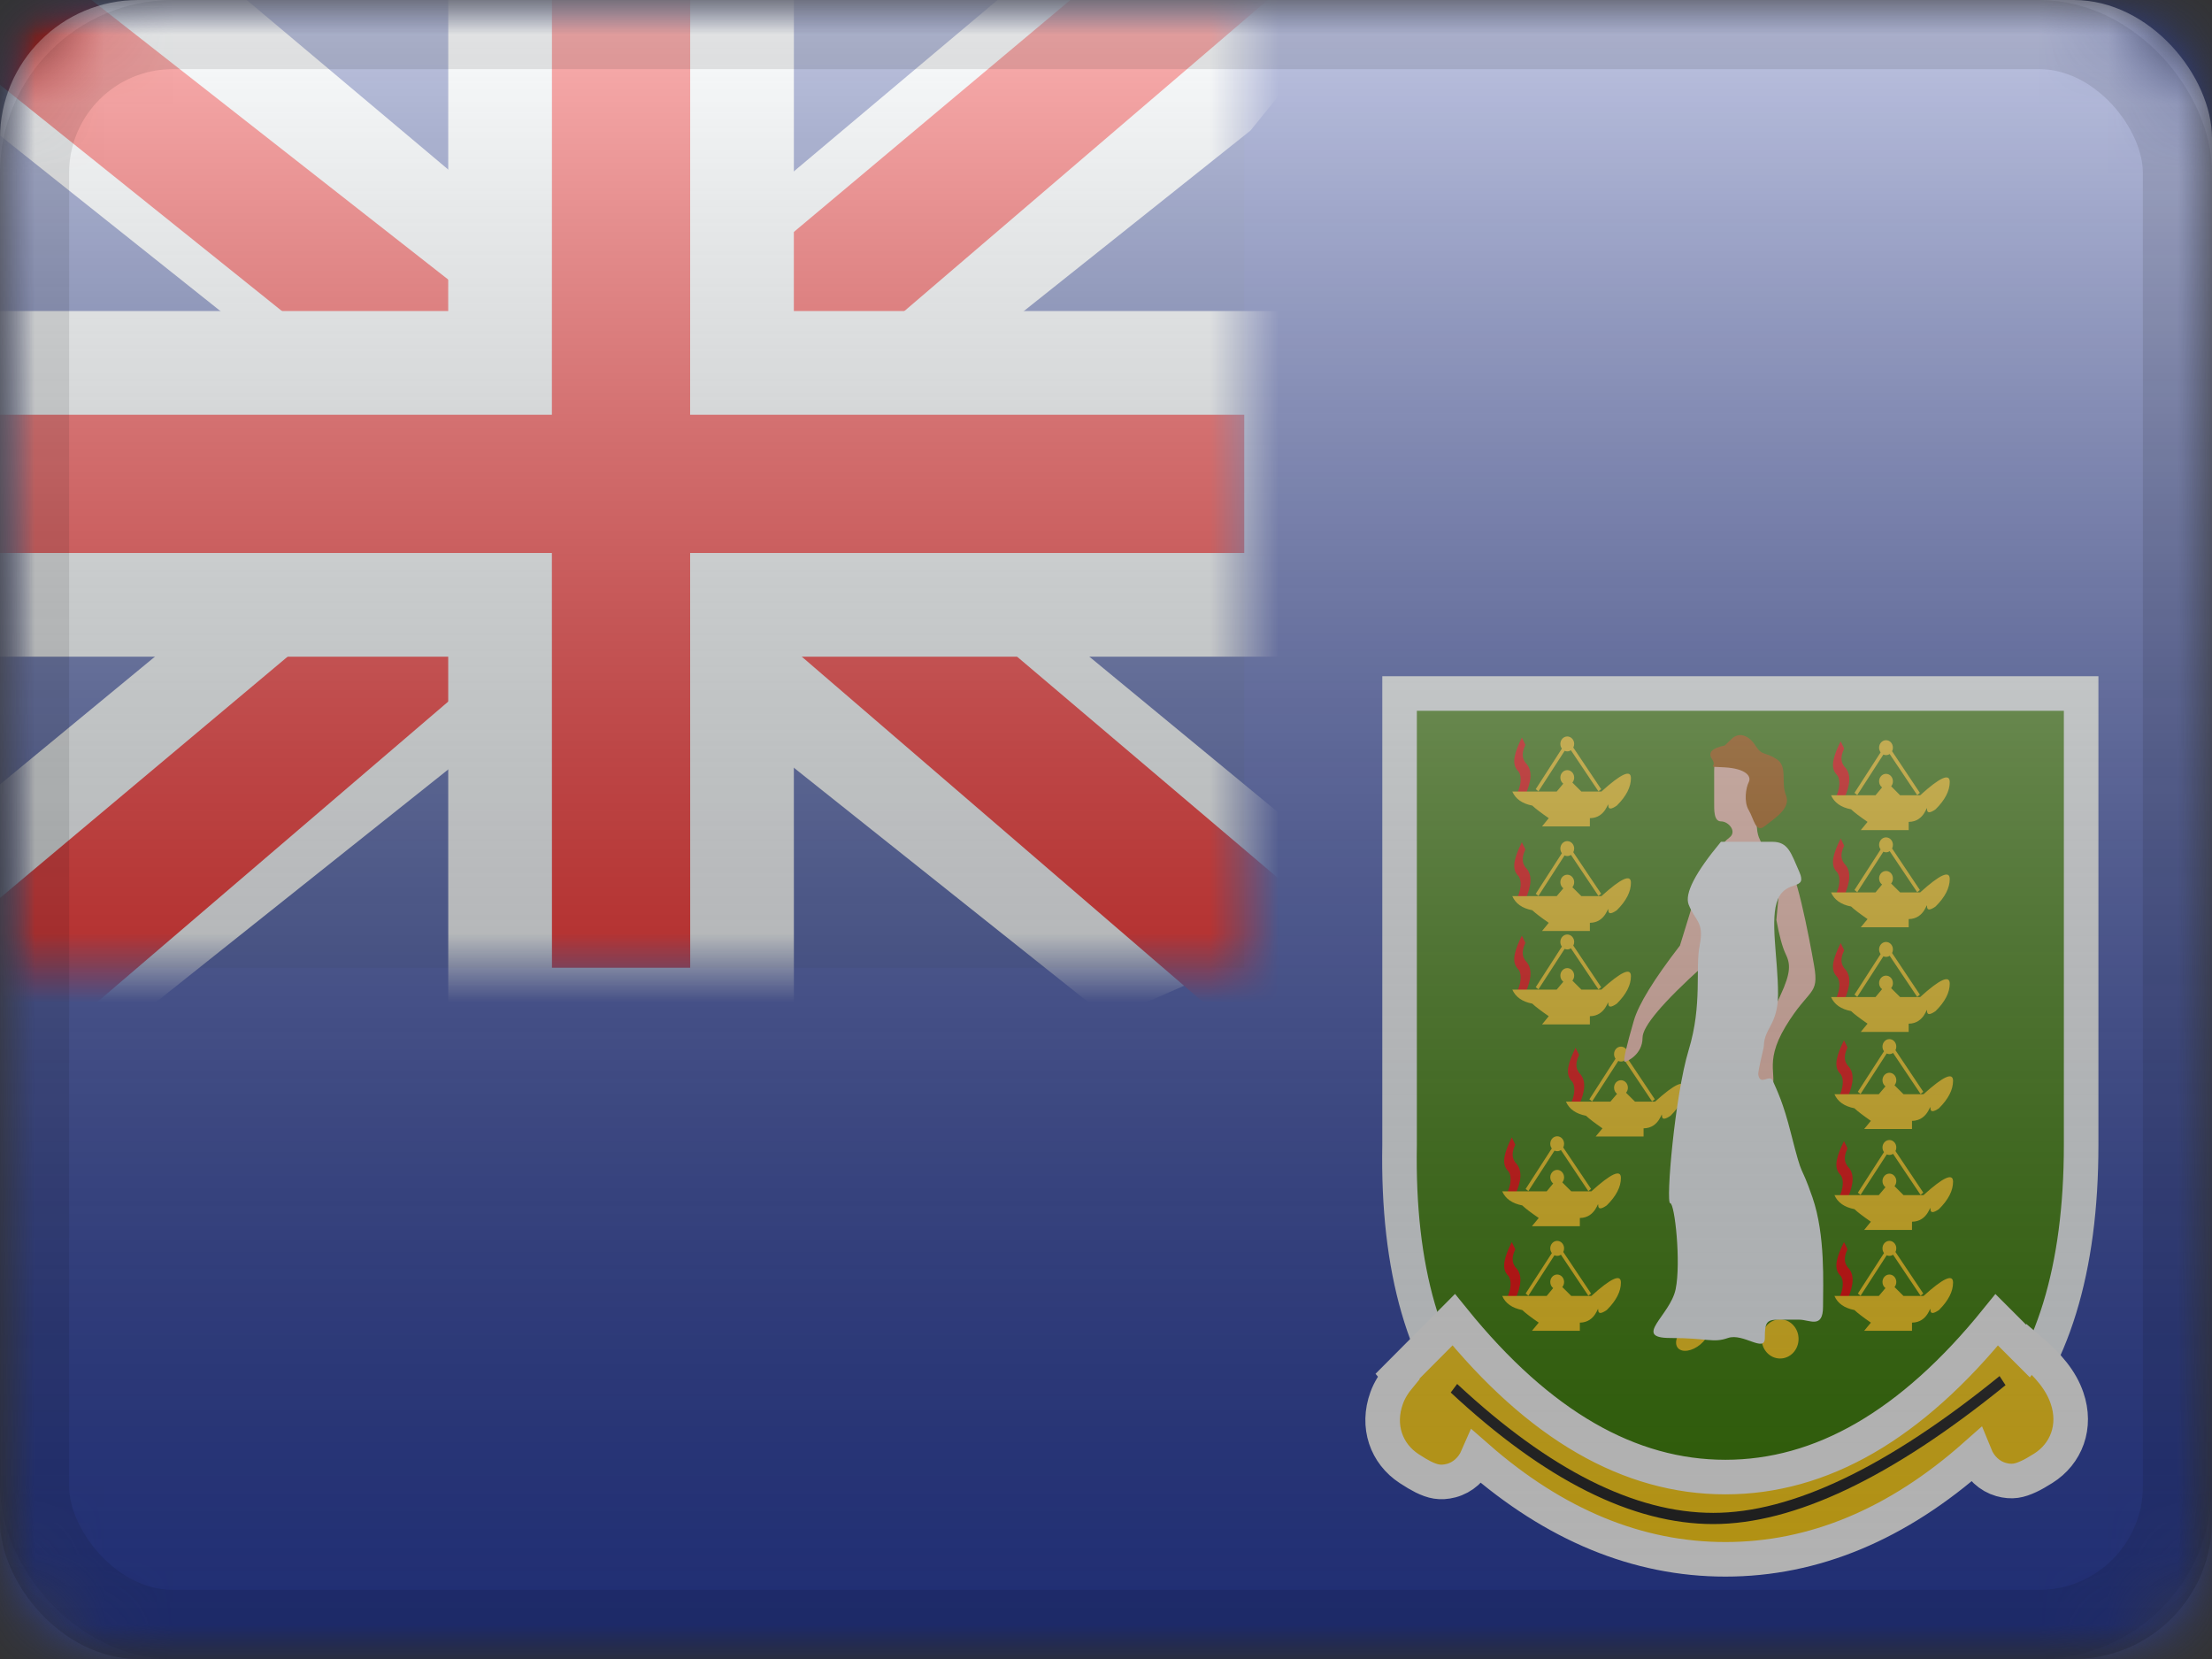 <?xml version="1.0" encoding="UTF-8"?>
<svg width="32px" height="24px" viewBox="0 0 32 24" version="1.1" xmlns="http://www.w3.org/2000/svg" xmlns:xlink="http://www.w3.org/1999/xlink">
    <rect x="0" y="0" width="32" height="24" fill="#333333" stroke="none"/>
    <title>VG</title>
    <defs>
        <rect id="path-1" x="0" y="0" width="32" height="24" rx="2"></rect>
        <rect id="path-3" x="0" y="0" width="32" height="24"></rect>
        <rect id="path-5" x="0" y="0" width="32" height="24"></rect>
        <rect id="path-7" x="0" y="0" width="18" height="14"></rect>
        <linearGradient x1="50%" y1="100%" x2="50%" y2="0%" id="linearGradient-9">
            <stop stop-color="#000000" stop-opacity="0.3" offset="2.421%"></stop>
            <stop stop-color="#FFFFFF" stop-opacity="0.7" offset="100%"></stop>
        </linearGradient>
        <rect id="path-10" x="0" y="0" width="32" height="24" rx="2"></rect>
    </defs>
    <g id="Flagpack" stroke="none" stroke-width="1" fill="none" fill-rule="evenodd">
        <g id="Flagpack---L-(32×24)" transform="translate(-488, -1097)">
            <g id="VG" transform="translate(488, 1097)">
                <mask id="mask-2" fill="white">
                    <use xlink:href="#path-1"></use>
                </mask>
                <g id="drop-shadow"></g>
                <g id="Group" mask="url(#mask-2)">
                    <g id="flag">
                        <mask id="mask-4" fill="white">
                            <use xlink:href="#path-3"></use>
                        </mask>
                        <g id="mask"></g>
                        <g id="contents" mask="url(#mask-4)">
                            <mask id="mask-6" fill="white">
                                <use xlink:href="#path-5"></use>
                            </mask>
                            <use id="background" fill="#2E42A5" xlink:href="#path-5"></use>
                            <g id="gb---large" mask="url(#mask-6)">
                                <g id="flag">
                                    <mask id="mask-8" fill="white">
                                        <use xlink:href="#path-7"></use>
                                    </mask>
                                    <use id="mask" fill="#2B409A" xlink:href="#path-7"></use>
                                    <g id="contents" mask="url(#mask-8)">
                                        <g transform="translate(-3, -2)">
                                            <g id="stripe">
                                                <polygon id="white" fill="#F7FCFF" fill-rule="nonzero" transform="translate(12.087, 8.732) scale(1, -1) translate(-12.087, -8.732) " points="0.996 2.464 4.957 0.727 21.09 13.575 23.179 16.156 18.944 16.737 12.363 11.2 7.067 7.47"></polygon>
                                                <polygon id="red" fill="#F50100" fill-rule="nonzero" transform="translate(11.983, 9.146) scale(1, -1) translate(-11.983, -9.146) " points="1.538 2.075 3.556 1.067 22.429 17.225 19.596 17.225"></polygon>
                                            </g>
                                            <g id="stripe" transform="translate(12, 8.5) scale(-1, 1) translate(-12, -8.5) ">
                                                <polygon id="white" fill="#F7FCFF" fill-rule="nonzero" transform="translate(12.087, 8.732) scale(1, -1) translate(-12.087, -8.732) " points="0.996 2.464 4.957 0.727 21.09 13.575 23.179 16.156 18.944 16.737 12.363 11.2 7.067 7.47"></polygon>
                                                <polygon id="red" fill="#F50100" fill-rule="nonzero" transform="translate(12.256, 9.099) scale(1, -1) translate(-12.256, -9.099) " points="1.131 2.324 3.149 1.316 11.185 8.234 13.568 9.007 23.38 16.881 20.547 16.881 10.74 9.194 8.135 8.267"></polygon>
                                            </g>
                                            <g id="cross" transform="translate(3, 2)">
                                                <path d="M10.735,-0.75 L10.734,5.25 L18.75,5.25 L18.75,8.75 L10.734,8.75 L10.735,14.75 L7.235,14.75 L7.234,8.75 L-0.75,8.75 L-0.75,5.25 L7.234,5.25 L7.235,-0.75 L10.735,-0.75 Z" id="red" stroke="#F7FCFF" stroke-width="1.5" fill="#F50100"></path>
                                            </g>
                                        </g>
                                    </g>
                                </g>
                            </g>
                            <g id="masked" mask="url(#mask-6)">
                                <g transform="translate(19.2, 10)">
                                    <path d="M1.047,0.033 L1.047,6.562 C0.982,10.163 2.61,11.964 5.929,11.964 C9.248,11.964 10.907,10.163 10.907,6.562 L10.907,0.033 L1.047,0.033 Z" id="Path-2" stroke="#F7FCFF" stroke-width="0.5" fill="#3B7E05"></path>
                                    <g id="mark" stroke="none" stroke-width="1" fill="none" transform="translate(0.8, 0.6)">
                                        <path d="M8.886,8.493 L9.337,8.944 L9.357,8.917 C9.633,9.151 9.815,9.369 9.902,9.623 C10.045,10.035 9.893,10.431 9.559,10.641 C9.476,10.693 9.411,10.731 9.352,10.758 C9.217,10.821 9.109,10.848 8.947,10.803 C8.783,10.756 8.645,10.63 8.574,10.455 C7.45,11.451 6.242,11.958 4.96,11.958 C3.689,11.958 2.49,11.46 1.373,10.482 C1.299,10.652 1.16,10.775 0.995,10.819 C0.833,10.861 0.725,10.832 0.591,10.767 C0.533,10.738 0.468,10.7 0.386,10.646 C0.056,10.431 -0.089,10.032 0.061,9.622 C0.101,9.511 0.166,9.408 0.25,9.307 C0.248,9.302 0.242,9.295 0.237,9.289 L1.03,8.492 C2.27,10.023 3.574,10.768 4.96,10.768 C6.346,10.768 7.649,10.023 8.886,8.493 Z" id="Combined-Shape" stroke="#FFFFFF" stroke-width="0.5" fill="#FFD018" fill-rule="nonzero"></path>
                                        <path d="M1.87,7.368 L1.921,7.472 C1.847,7.625 1.898,7.693 1.921,7.73 C2.027,7.832 2.012,7.99 1.921,8.198 L1.81,8.158 C1.877,8.005 1.857,7.887 1.81,7.845 L1.805,7.841 L1.801,7.836 C1.72,7.732 1.767,7.579 1.87,7.368 Z M6.676,7.368 L6.727,7.472 C6.653,7.625 6.703,7.693 6.727,7.73 C6.833,7.832 6.818,7.99 6.727,8.198 L6.616,8.158 C6.683,8.005 6.663,7.887 6.616,7.845 L6.611,7.841 L6.607,7.836 C6.526,7.732 6.573,7.579 6.676,7.368 Z M6.676,5.908 L6.727,6.013 C6.653,6.165 6.703,6.233 6.727,6.271 C6.833,6.373 6.818,6.531 6.727,6.739 L6.616,6.698 C6.683,6.546 6.663,6.428 6.616,6.386 L6.611,6.381 L6.607,6.376 C6.526,6.273 6.573,6.12 6.676,5.908 Z M1.87,5.854 L1.921,5.959 C1.847,6.111 1.898,6.179 1.921,6.217 C2.027,6.319 2.012,6.477 1.921,6.685 L1.81,6.644 C1.877,6.492 1.857,6.374 1.81,6.332 L1.805,6.327 L1.801,6.322 C1.72,6.219 1.767,6.066 1.87,5.854 Z M2.793,4.557 L2.844,4.661 C2.769,4.814 2.82,4.882 2.844,4.92 C2.95,5.021 2.935,5.18 2.844,5.388 L2.733,5.347 C2.799,5.195 2.779,5.077 2.733,5.034 L2.728,5.03 L2.724,5.025 C2.643,4.922 2.689,4.769 2.793,4.557 Z M6.676,4.449 L6.727,4.553 C6.653,4.706 6.703,4.774 6.727,4.811 C6.833,4.913 6.818,5.072 6.727,5.279 L6.616,5.239 C6.683,5.086 6.663,4.968 6.616,4.926 L6.611,4.922 L6.607,4.917 C6.526,4.813 6.573,4.661 6.676,4.449 Z M6.628,3.043 L6.679,3.148 C6.604,3.3 6.655,3.368 6.679,3.406 C6.785,3.508 6.77,3.666 6.679,3.874 L6.567,3.833 C6.634,3.681 6.614,3.563 6.567,3.521 L6.563,3.516 L6.558,3.511 C6.477,3.408 6.524,3.255 6.628,3.043 Z M2.016,2.935 L2.067,3.04 C1.993,3.192 2.043,3.26 2.067,3.298 C2.173,3.4 2.158,3.558 2.067,3.766 L1.956,3.725 C2.022,3.573 2.003,3.455 1.956,3.413 L1.951,3.408 L1.947,3.403 C1.866,3.3 1.913,3.147 2.016,2.935 Z M2.016,1.584 L2.067,1.688 C1.993,1.841 2.043,1.909 2.067,1.947 C2.173,2.048 2.158,2.207 2.067,2.415 L1.956,2.374 C2.022,2.222 2.003,2.104 1.956,2.061 L1.951,2.057 L1.947,2.052 C1.866,1.949 1.913,1.796 2.016,1.584 Z M6.628,1.53 L6.679,1.634 C6.604,1.787 6.655,1.855 6.679,1.892 C6.785,1.994 6.77,2.153 6.679,2.361 L6.567,2.32 C6.634,2.168 6.614,2.05 6.567,2.007 L6.563,2.003 L6.558,1.998 C6.477,1.895 6.524,1.742 6.628,1.53 Z M6.628,0.124 L6.679,0.229 C6.604,0.381 6.655,0.449 6.679,0.487 C6.785,0.589 6.77,0.747 6.679,0.955 L6.567,0.914 C6.634,0.762 6.614,0.644 6.567,0.602 L6.563,0.598 L6.558,0.592 C6.477,0.489 6.524,0.336 6.628,0.124 Z M2.016,0.07 L2.067,0.175 C1.993,0.327 2.043,0.395 2.067,0.433 C2.173,0.535 2.158,0.693 2.067,0.901 L1.956,0.86 C2.022,0.708 2.003,0.59 1.956,0.548 L1.951,0.543 L1.947,0.538 C1.866,0.435 1.913,0.282 2.016,0.07 Z" id="Combined-Shape" fill="#F50100" fill-rule="nonzero"></path>
                                        <path d="M7.333,7.838 C7.388,7.838 7.433,7.886 7.433,7.946 C7.433,7.974 7.423,8 7.407,8.019 L7.537,8.148 L7.827,8.148 C8.112,7.89 8.254,7.825 8.254,7.954 C8.254,8.084 8.186,8.216 8.05,8.352 C7.968,8.408 7.927,8.408 7.927,8.352 C7.927,8.267 7.899,8.532 7.66,8.534 L7.66,8.652 L6.968,8.652 L7.065,8.534 C6.951,8.455 6.872,8.394 6.827,8.352 C6.681,8.323 6.585,8.256 6.538,8.148 L7.18,8.148 L7.276,8.034 C7.25,8.015 7.233,7.983 7.233,7.946 C7.233,7.886 7.278,7.838 7.333,7.838 Z M2.527,7.838 C2.582,7.838 2.627,7.886 2.627,7.946 C2.627,7.974 2.617,8 2.601,8.019 L2.731,8.148 L3.021,8.148 C3.306,7.89 3.449,7.825 3.449,7.954 C3.449,8.084 3.381,8.216 3.244,8.352 C3.162,8.408 3.121,8.408 3.121,8.352 C3.121,8.267 3.093,8.532 2.855,8.534 L2.855,8.652 L2.162,8.652 L2.26,8.534 C2.145,8.455 2.066,8.394 2.022,8.352 C1.876,8.323 1.779,8.256 1.732,8.148 L2.375,8.148 L2.469,8.034 C2.444,8.015 2.427,7.982 2.427,7.946 C2.427,7.886 2.472,7.838 2.527,7.838 Z M2.527,7.351 C2.582,7.351 2.627,7.4 2.627,7.459 C2.627,7.478 2.623,7.496 2.615,7.512 L3.017,8.113 L2.978,8.145 L2.581,7.551 C2.566,7.561 2.547,7.568 2.527,7.568 C2.513,7.568 2.5,7.565 2.488,7.559 L2.11,8.145 L2.071,8.113 L2.45,7.528 C2.436,7.509 2.427,7.485 2.427,7.459 C2.427,7.4 2.472,7.351 2.527,7.351 Z M7.333,7.351 C7.388,7.351 7.433,7.4 7.433,7.459 C7.433,7.478 7.429,7.496 7.421,7.512 L7.823,8.113 L7.784,8.145 L7.386,7.551 C7.371,7.562 7.352,7.568 7.333,7.568 C7.319,7.568 7.306,7.565 7.294,7.559 L6.916,8.145 L6.877,8.113 L7.255,7.528 C7.241,7.509 7.233,7.485 7.233,7.459 C7.233,7.4 7.278,7.351 7.333,7.351 Z M7.333,6.378 C7.388,6.378 7.433,6.427 7.433,6.486 C7.433,6.515 7.423,6.54 7.407,6.559 L7.537,6.689 L7.827,6.689 C8.112,6.43 8.254,6.365 8.254,6.495 C8.254,6.624 8.186,6.757 8.05,6.892 C7.968,6.949 7.927,6.949 7.927,6.892 C7.927,6.807 7.899,7.072 7.66,7.074 L7.66,7.193 L6.968,7.193 L7.065,7.074 C6.951,6.995 6.872,6.935 6.827,6.892 C6.681,6.864 6.585,6.796 6.538,6.689 L7.18,6.689 L7.276,6.575 C7.25,6.555 7.233,6.523 7.233,6.486 C7.233,6.427 7.278,6.378 7.333,6.378 Z M2.527,6.324 C2.582,6.324 2.627,6.373 2.627,6.432 C2.627,6.461 2.617,6.486 2.601,6.505 L2.731,6.635 L3.021,6.635 C3.306,6.376 3.449,6.311 3.449,6.441 C3.449,6.57 3.381,6.703 3.244,6.838 C3.162,6.895 3.121,6.895 3.121,6.838 C3.121,6.753 3.093,7.018 2.855,7.02 L2.855,7.139 L2.162,7.139 L2.26,7.02 C2.145,6.941 2.066,6.881 2.022,6.838 C1.876,6.81 1.779,6.742 1.732,6.635 L2.375,6.635 L2.469,6.521 C2.444,6.501 2.427,6.469 2.427,6.432 C2.427,6.373 2.472,6.324 2.527,6.324 Z M7.333,5.892 C7.388,5.892 7.433,5.94 7.433,6 C7.433,6.019 7.429,6.037 7.421,6.052 L7.823,6.653 L7.784,6.686 L7.386,6.092 C7.371,6.102 7.352,6.108 7.333,6.108 C7.32,6.108 7.307,6.105 7.295,6.1 L6.916,6.685 L6.877,6.654 L7.255,6.067 C7.241,6.049 7.233,6.025 7.233,6 C7.233,5.94 7.278,5.892 7.333,5.892 Z M2.527,5.838 C2.582,5.838 2.627,5.886 2.627,5.946 C2.627,5.965 2.623,5.983 2.614,5.999 L3.017,6.599 L2.978,6.632 L2.581,6.037 C2.566,6.048 2.547,6.054 2.527,6.054 C2.513,6.054 2.5,6.051 2.488,6.046 L2.11,6.631 L2.071,6.6 L2.449,6.014 C2.435,5.995 2.427,5.972 2.427,5.946 C2.427,5.886 2.472,5.838 2.527,5.838 Z M3.45,5.027 C3.505,5.027 3.55,5.075 3.55,5.135 C3.55,5.163 3.54,5.189 3.523,5.208 L3.653,5.337 L3.943,5.337 C4.228,5.079 4.371,5.014 4.371,5.143 C4.371,5.273 4.303,5.405 4.167,5.541 C4.084,5.598 4.043,5.598 4.043,5.541 C4.043,5.456 4.015,5.721 3.777,5.723 L3.777,5.841 L3.084,5.841 L3.182,5.723 C3.068,5.644 2.988,5.583 2.944,5.541 C2.798,5.513 2.701,5.445 2.654,5.337 L3.297,5.337 L3.393,5.224 C3.367,5.205 3.35,5.172 3.35,5.135 C3.35,5.075 3.394,5.027 3.45,5.027 Z M7.333,4.919 C7.388,4.919 7.433,4.967 7.433,5.027 C7.433,5.055 7.423,5.081 7.407,5.1 L7.537,5.229 L7.827,5.229 C8.112,4.971 8.254,4.906 8.254,5.035 C8.254,5.165 8.186,5.297 8.05,5.433 C7.968,5.489 7.927,5.489 7.927,5.433 C7.927,5.414 7.925,5.412 7.921,5.421 L7.894,5.473 C7.86,5.531 7.793,5.614 7.66,5.615 L7.66,5.733 L6.968,5.733 L7.065,5.615 C6.951,5.536 6.872,5.475 6.827,5.433 C6.681,5.404 6.585,5.337 6.538,5.229 L7.18,5.229 L7.276,5.116 C7.25,5.096 7.233,5.064 7.233,5.027 C7.233,4.967 7.278,4.919 7.333,4.919 Z M3.45,4.541 C3.505,4.541 3.55,4.589 3.55,4.649 C3.55,4.668 3.545,4.686 3.537,4.701 L3.939,5.302 L3.9,5.334 L3.502,4.74 C3.487,4.751 3.469,4.757 3.45,4.757 C3.436,4.757 3.423,4.754 3.411,4.748 L3.033,5.334 L2.993,5.303 L3.371,4.716 C3.358,4.698 3.35,4.674 3.35,4.649 C3.35,4.589 3.394,4.541 3.45,4.541 Z M7.333,4.432 C7.388,4.432 7.433,4.481 7.433,4.541 C7.433,4.559 7.429,4.577 7.421,4.593 L7.823,5.194 L7.784,5.226 L7.386,4.632 C7.371,4.643 7.352,4.649 7.333,4.649 C7.319,4.649 7.306,4.646 7.294,4.64 L6.916,5.226 L6.877,5.194 L7.255,4.608 C7.241,4.589 7.233,4.566 7.233,4.541 C7.233,4.481 7.278,4.432 7.333,4.432 Z M7.284,3.514 C7.34,3.514 7.384,3.562 7.384,3.622 C7.384,3.65 7.375,3.675 7.358,3.695 L7.488,3.824 L7.778,3.824 C8.063,3.565 8.206,3.501 8.206,3.63 C8.206,3.759 8.138,3.892 8.001,4.027 C7.919,4.084 7.878,4.084 7.878,4.027 C7.878,3.942 7.85,4.208 7.612,4.209 L7.612,4.328 L6.919,4.328 L7.017,4.209 C6.903,4.13 6.823,4.07 6.779,4.027 C6.633,3.999 6.536,3.931 6.489,3.824 L7.132,3.824 L7.227,3.71 C7.201,3.69 7.184,3.658 7.184,3.622 C7.184,3.562 7.229,3.514 7.284,3.514 Z M2.673,3.405 C2.728,3.405 2.773,3.454 2.773,3.514 C2.773,3.542 2.763,3.567 2.747,3.586 L2.877,3.716 L3.167,3.716 C3.452,3.457 3.594,3.392 3.594,3.522 C3.594,3.651 3.526,3.784 3.39,3.919 C3.308,3.976 3.267,3.976 3.267,3.919 C3.267,3.834 3.239,4.099 3,4.101 L3,4.22 L2.308,4.22 L2.405,4.101 C2.291,4.022 2.212,3.962 2.167,3.919 C2.021,3.891 1.925,3.823 1.878,3.716 L2.52,3.716 L2.616,3.602 C2.59,3.583 2.573,3.55 2.573,3.514 C2.573,3.454 2.618,3.405 2.673,3.405 Z M7.284,3.027 C7.34,3.027 7.384,3.075 7.384,3.135 C7.384,3.154 7.38,3.172 7.372,3.187 L7.774,3.789 L7.735,3.821 L7.337,3.227 C7.322,3.237 7.304,3.243 7.284,3.243 C7.271,3.243 7.258,3.24 7.246,3.235 L6.868,3.821 L6.828,3.789 L7.206,3.202 C7.193,3.184 7.184,3.161 7.184,3.135 C7.184,3.075 7.229,3.027 7.284,3.027 Z M2.673,2.919 C2.728,2.919 2.773,2.967 2.773,3.027 C2.773,3.046 2.768,3.064 2.76,3.079 L3.163,3.681 L3.124,3.713 L2.726,3.119 C2.71,3.129 2.692,3.135 2.673,3.135 C2.659,3.135 2.647,3.132 2.635,3.127 L2.256,3.712 L2.217,3.681 L2.595,3.094 C2.581,3.076 2.573,3.052 2.573,3.027 C2.573,2.967 2.618,2.919 2.673,2.919 Z M2.673,2.054 C2.728,2.054 2.773,2.102 2.773,2.162 C2.773,2.19 2.763,2.216 2.747,2.235 L2.877,2.364 L3.167,2.364 C3.452,2.106 3.594,2.041 3.594,2.17 C3.594,2.3 3.526,2.432 3.39,2.568 C3.308,2.625 3.267,2.625 3.267,2.568 C3.267,2.483 3.239,2.748 3,2.75 L3,2.868 L2.308,2.868 L2.405,2.75 C2.291,2.671 2.212,2.61 2.167,2.568 C2.021,2.54 1.925,2.472 1.878,2.364 L2.52,2.364 L2.616,2.251 C2.59,2.232 2.573,2.199 2.573,2.162 C2.573,2.102 2.618,2.054 2.673,2.054 Z M7.284,2 C7.34,2 7.384,2.048 7.384,2.108 C7.384,2.136 7.375,2.162 7.358,2.181 L7.488,2.31 L7.778,2.31 C8.063,2.052 8.206,1.987 8.206,2.116 C8.206,2.246 8.138,2.378 8.001,2.514 C7.919,2.571 7.878,2.571 7.878,2.514 C7.878,2.429 7.85,2.694 7.612,2.696 L7.612,2.814 L6.919,2.814 L7.017,2.696 C6.903,2.617 6.823,2.556 6.779,2.514 C6.633,2.486 6.536,2.418 6.489,2.31 L7.132,2.31 L7.227,2.196 C7.201,2.177 7.184,2.144 7.184,2.108 C7.184,2.048 7.229,2 7.284,2 Z M2.673,1.568 C2.728,1.568 2.773,1.616 2.773,1.676 C2.773,1.695 2.768,1.713 2.76,1.729 L3.163,2.329 L3.124,2.361 L2.726,1.767 C2.71,1.778 2.692,1.784 2.673,1.784 C2.659,1.784 2.646,1.781 2.634,1.775 L2.256,2.361 L2.217,2.33 L2.595,1.743 C2.581,1.725 2.573,1.701 2.573,1.676 C2.573,1.616 2.618,1.568 2.673,1.568 Z M6.868,2.307 L6.828,2.275 L7.206,1.689 C7.193,1.671 7.184,1.647 7.184,1.622 C7.184,1.562 7.229,1.514 7.284,1.514 C7.34,1.514 7.384,1.562 7.384,1.622 C7.384,1.641 7.38,1.659 7.372,1.674 L7.774,2.275 L7.735,2.307 L7.337,1.713 C7.322,1.724 7.304,1.73 7.284,1.73 C7.271,1.73 7.258,1.727 7.246,1.721 L6.868,2.307 Z M2.673,0.541 C2.728,0.541 2.773,0.589 2.773,0.649 C2.773,0.676 2.763,0.702 2.747,0.721 L2.877,0.851 L3.167,0.851 C3.452,0.592 3.594,0.528 3.594,0.657 C3.594,0.786 3.526,0.919 3.39,1.054 C3.308,1.111 3.267,1.111 3.267,1.054 C3.267,0.969 3.239,1.235 3,1.236 L3,1.355 L2.308,1.355 L2.405,1.236 C2.291,1.157 2.212,1.097 2.167,1.054 C2.021,1.026 1.925,0.958 1.878,0.851 L2.52,0.851 L2.615,0.737 C2.589,0.717 2.573,0.685 2.573,0.649 C2.573,0.589 2.618,0.541 2.673,0.541 Z M2.673,0.054 C2.728,0.054 2.773,0.102 2.773,0.162 C2.773,0.181 2.768,0.199 2.76,0.214 L3.163,0.816 L3.124,0.848 L2.726,0.254 C2.71,0.264 2.692,0.27 2.673,0.27 C2.659,0.27 2.647,0.267 2.635,0.262 L2.256,0.848 L2.217,0.816 L2.595,0.23 C2.581,0.211 2.573,0.188 2.573,0.162 C2.573,0.102 2.618,0.054 2.673,0.054 Z" id="Combined-Shape" fill="#FFD018"></path>
                                        <path d="M4.64,1.986 C4.64,1.986 4.528,2.35 4.303,3.079 C3.928,3.565 3.705,3.927 3.636,4.165 C3.532,4.523 3.475,4.76 3.504,4.76 C3.532,4.76 3.762,4.658 3.762,4.412 C3.762,4.248 4.055,3.901 4.64,3.373 L4.902,1.986 C4.727,1.986 4.64,1.986 4.64,1.986 Z" id="Path-382" fill="#FFC6B5"></path>
                                        <path d="M7.284,0.595 C7.34,0.595 7.384,0.643 7.384,0.703 C7.384,0.73 7.375,0.756 7.359,0.775 L7.488,0.905 L7.778,0.905 C8.063,0.646 8.206,0.582 8.206,0.711 C8.206,0.84 8.138,0.973 8.001,1.108 C7.919,1.165 7.878,1.165 7.878,1.108 C7.878,1.023 7.85,1.289 7.612,1.29 L7.612,1.409 L6.919,1.409 L7.017,1.29 C6.903,1.211 6.823,1.151 6.779,1.108 C6.633,1.08 6.536,1.012 6.489,0.905 L7.132,0.905 L7.227,0.791 C7.201,0.771 7.184,0.739 7.184,0.703 C7.184,0.643 7.229,0.595 7.284,0.595 Z M7.284,0.108 C7.34,0.108 7.384,0.157 7.384,0.216 C7.384,0.235 7.38,0.253 7.372,0.268 L7.774,0.87 L7.735,0.902 L7.337,0.308 C7.322,0.318 7.304,0.324 7.284,0.324 C7.271,0.324 7.258,0.321 7.246,0.316 L6.868,0.902 L6.828,0.87 L7.206,0.284 C7.193,0.265 7.184,0.242 7.184,0.216 C7.184,0.157 7.229,0.108 7.284,0.108 Z" id="Combined-Shape" fill="#FFD018"></path>
                                        <path d="M5.831,1.869 C5.964,1.869 6.17,2.944 6.245,3.375 C6.319,3.807 6.17,3.689 5.831,4.25 C5.492,4.811 5.755,4.984 5.601,5.198 C5.476,5.374 5.415,5.249 5.363,5.091 L5.33,4.984 C5.268,4.788 5.595,4.145 5.755,3.803 C5.915,3.46 5.9,3.341 5.831,3.198 C5.785,3.102 5.741,2.939 5.698,2.709 L5.698,2.709 L5.755,2.094 C5.717,1.944 5.742,1.869 5.831,1.869 Z M4.798,0.552 C4.798,0.263 4.922,0.486 5.153,0.486 C5.383,0.486 5.264,0.572 5.413,0.84 L5.456,0.926 C5.528,1.094 5.413,1.064 5.413,1.283 C5.413,1.533 5.477,1.541 5.477,1.604 C5.477,1.667 5.209,1.76 5.017,1.76 C4.824,1.76 4.899,1.604 5.017,1.518 C5.134,1.431 5.007,1.283 4.899,1.283 C4.792,1.283 4.798,1.123 4.798,1.004 Z" id="Combined-Shape" fill="#FFC6B5"></path>
                                        <path d="M5.752,8.486 C5.9,8.486 6.019,8.613 6.019,8.77 C6.019,8.926 5.9,9.053 5.752,9.053 C5.605,9.053 5.485,8.926 5.485,8.77 C5.485,8.613 5.605,8.486 5.752,8.486 Z M4.381,8.588 C4.501,8.487 4.647,8.464 4.707,8.536 C4.768,8.608 4.719,8.748 4.6,8.848 C4.48,8.949 4.334,8.972 4.273,8.9 C4.213,8.828 4.261,8.689 4.381,8.588 Z" id="Combined-Shape" fill="#FFD018"></path>
                                        <path d="M4.951,0.185 C4.766,0.222 4.704,0.287 4.766,0.38 C4.859,0.519 4.645,0.483 4.951,0.501 C5.257,0.519 5.34,0.63 5.299,0.713 C5.257,0.795 5.224,0.999 5.299,1.122 C5.373,1.245 5.397,1.459 5.529,1.352 C5.661,1.245 5.914,1.098 5.837,0.905 C5.759,0.713 5.868,0.488 5.699,0.38 C5.529,0.272 5.491,0.338 5.394,0.185 C5.297,0.031 5.154,-0.011 5.053,0.087 C4.985,0.152 4.951,0.185 4.951,0.185 Z" id="Path-385" fill="#A95601"></path>
                                        <path d="M4.896,1.578 C4.524,2.025 4.368,2.328 4.429,2.486 C4.521,2.723 4.657,2.735 4.589,3.072 C4.521,3.409 4.631,3.929 4.429,4.591 C4.228,5.253 4.096,6.806 4.162,6.806 C4.228,6.806 4.32,7.664 4.241,8.049 C4.162,8.434 3.611,8.756 4.162,8.756 C4.713,8.756 4.778,8.832 4.998,8.756 C5.218,8.68 5.531,8.976 5.531,8.756 C5.531,8.536 5.554,8.491 5.722,8.491 C5.89,8.491 5.881,8.491 6.03,8.491 C6.178,8.491 6.373,8.63 6.373,8.302 C6.373,7.974 6.409,7.269 6.22,6.722 C6.03,6.174 6.094,6.524 5.908,5.792 C5.798,5.358 5.713,5.186 5.646,5.035 C5.6,4.931 5.468,5.114 5.437,4.951 C5.426,4.895 5.516,4.571 5.517,4.529 C5.523,4.269 5.722,4.225 5.722,3.778 C5.722,3.259 5.598,2.689 5.722,2.404 C5.846,2.119 6.152,2.291 6.03,2.013 C5.908,1.736 5.869,1.578 5.64,1.578 C5.487,1.578 5.239,1.578 4.896,1.578 Z" id="Path-386" fill="#F7FCFF"></path>
                                        <path d="M0.987,9.545 L1.08,9.421 C2.416,10.666 3.651,11.286 4.785,11.286 C5.92,11.286 7.301,10.627 8.927,9.307 L9.013,9.439 C7.365,10.777 5.956,11.448 4.785,11.448 C3.613,11.448 2.347,10.812 0.987,9.545 Z" id="Path-387" fill="#272727" fill-rule="nonzero"></path>
                                    </g>
                                </g>
                            </g>
                        </g>
                    </g>
                </g>
                <g id="overlay" mask="url(#mask-2)">
                    <use fill="url(#linearGradient-9)" fill-rule="evenodd" style="mix-blend-mode: overlay;" xlink:href="#path-10"></use>
                    <rect stroke-opacity="0.1" stroke="#000000" stroke-width="1" stroke-linejoin="square" x="0.5" y="0.5" width="31" height="23" rx="2"></rect>
                </g>
            </g>
        </g>
    </g>
</svg>